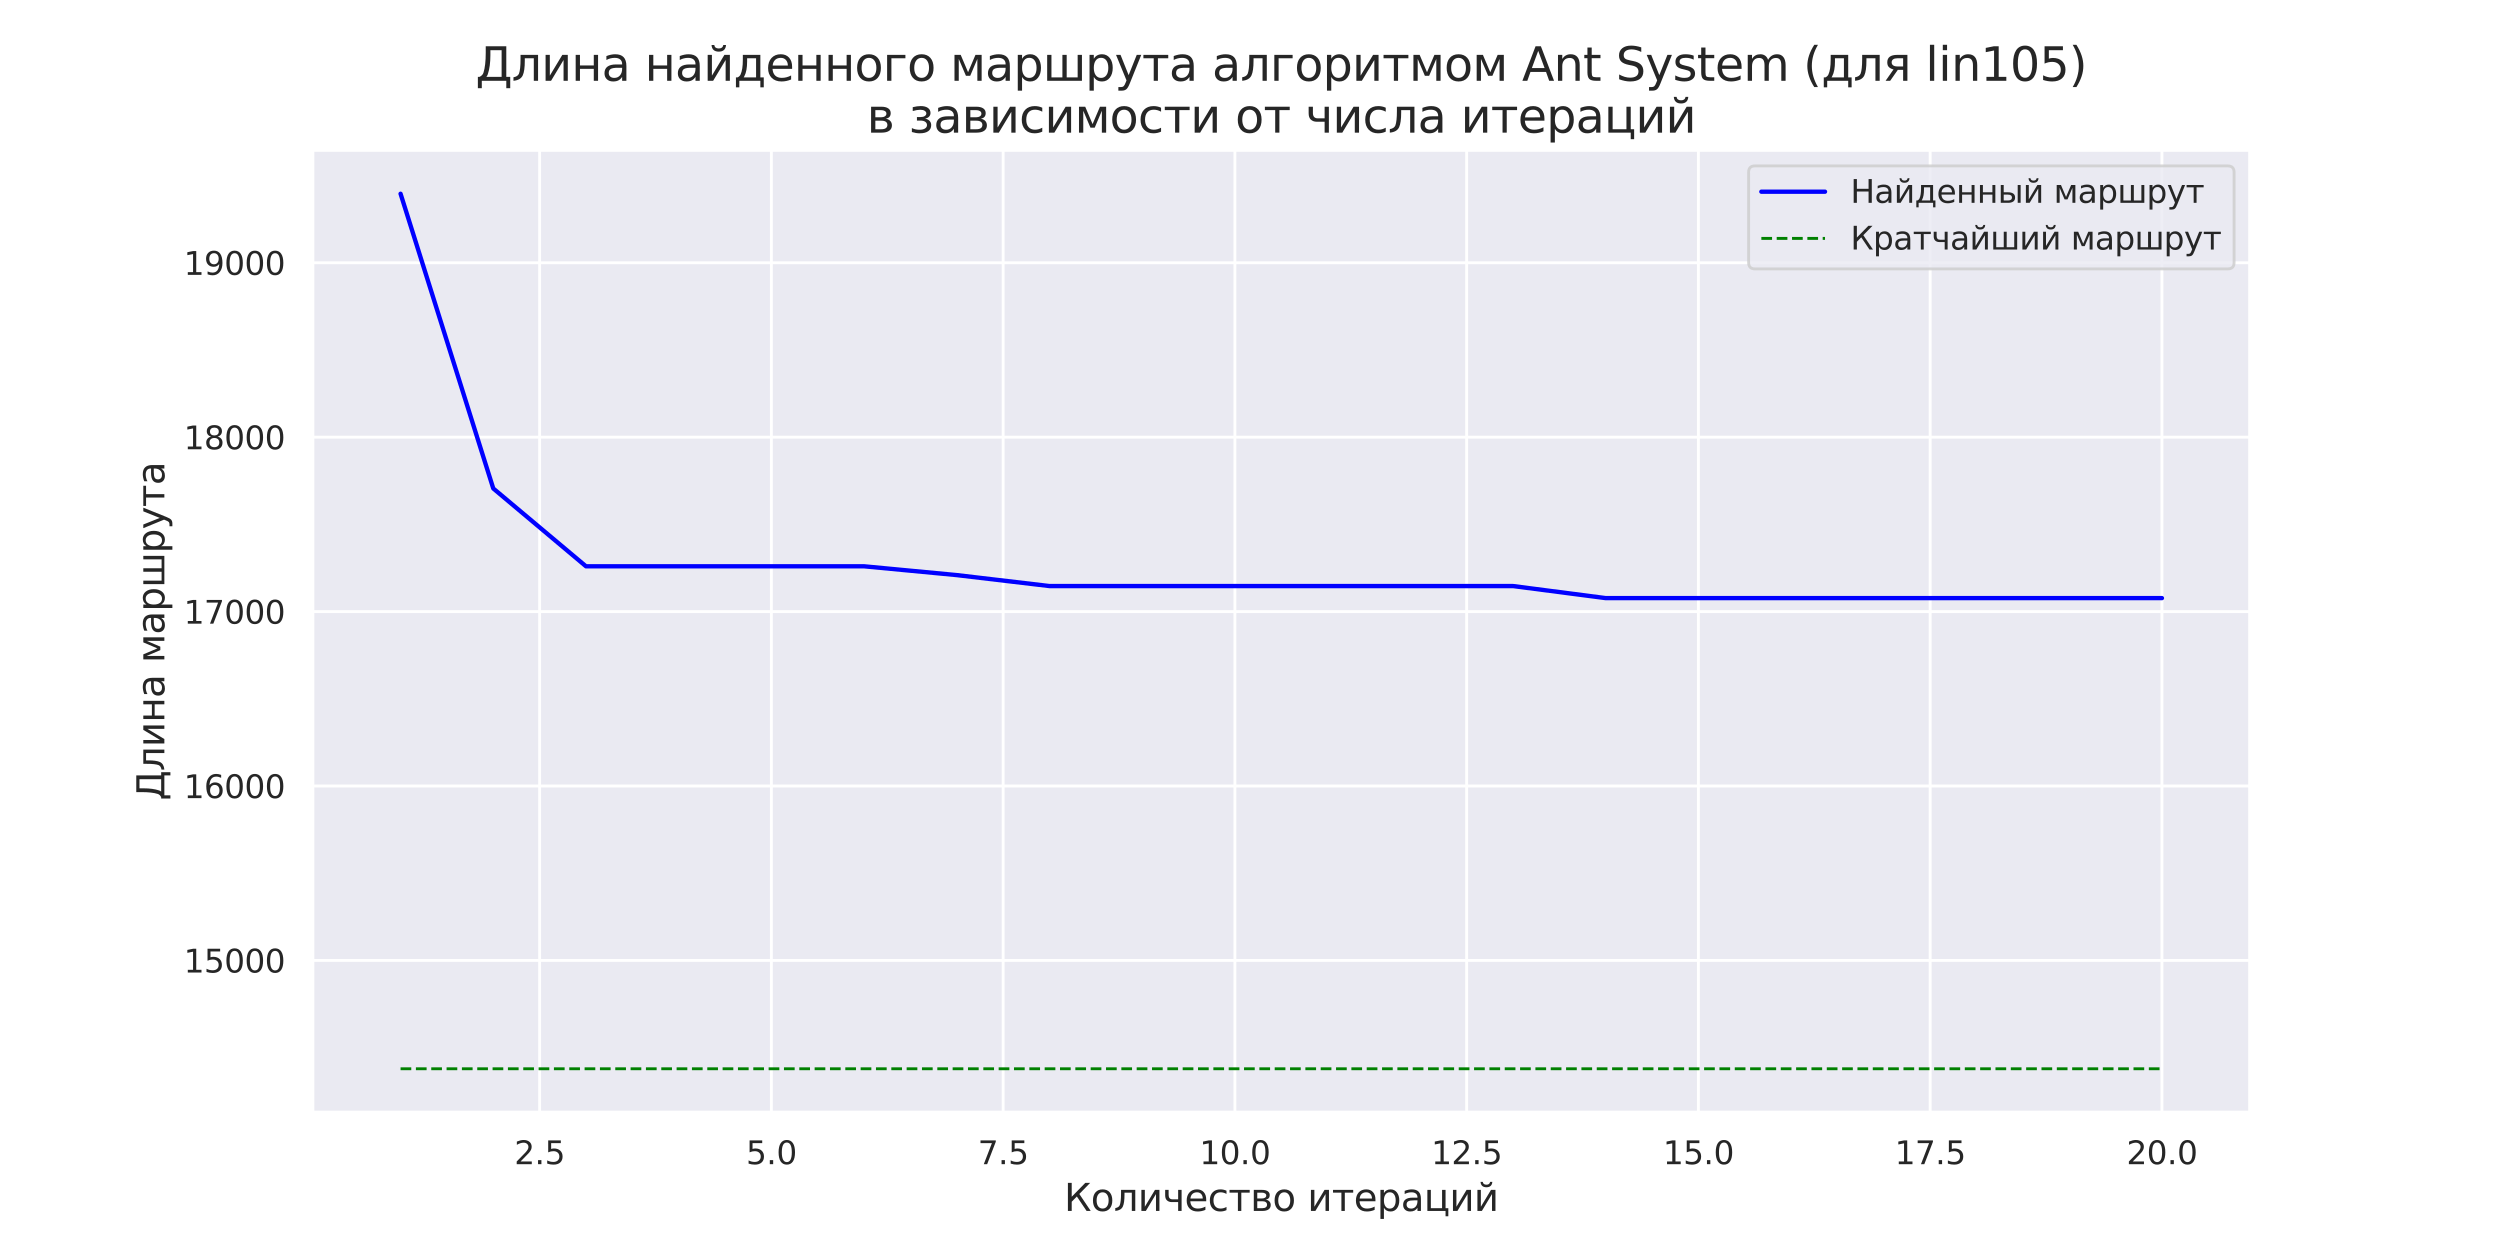 <?xml version="1.0" encoding="utf-8" standalone="no"?>
<!DOCTYPE svg PUBLIC "-//W3C//DTD SVG 1.1//EN"
  "http://www.w3.org/Graphics/SVG/1.1/DTD/svg11.dtd">
<svg xmlns:xlink="http://www.w3.org/1999/xlink" width="864pt" height="432pt" viewBox="0 0 864 432" xmlns="http://www.w3.org/2000/svg" version="1.1">
 <defs>
  <style type="text/css">*{stroke-linejoin: round; stroke-linecap: butt}</style>
 </defs>
 <g id="figure_1">
  <g id="patch_1">
   <path d="M 0 432 
L 864 432 
L 864 0 
L 0 0 
z
" style="fill: #ffffff"/>
  </g>
  <g id="axes_1">
   <g id="patch_2">
    <path d="M 108 384.48 
L 777.6 384.48 
L 777.6 51.84 
L 108 51.84 
z
" style="fill: #eaeaf2"/>
   </g>
   <g id="matplotlib.axis_1">
    <g id="xtick_1">
     <g id="line2d_1">
      <path d="M 186.494 384.48 
L 186.494 51.84 
" clip-path="url(#pb7975a3f79)" style="fill: none; stroke: #ffffff; stroke-linecap: round"/>
     </g>
     <g id="text_1">
      <!-- 2.5 -->
      <g style="fill: #262626" transform="translate(177.747 402.338) scale(0.11 -0.11)">
       <defs>
        <path id="DejaVuSans-32" d="M 1228 531 
L 3431 531 
L 3431 0 
L 469 0 
L 469 531 
Q 828 903 1448 1529 
Q 2069 2156 2228 2338 
Q 2531 2678 2651 2914 
Q 2772 3150 2772 3378 
Q 2772 3750 2511 3984 
Q 2250 4219 1831 4219 
Q 1534 4219 1204 4116 
Q 875 4013 500 3803 
L 500 4441 
Q 881 4594 1212 4672 
Q 1544 4750 1819 4750 
Q 2544 4750 2975 4387 
Q 3406 4025 3406 3419 
Q 3406 3131 3298 2873 
Q 3191 2616 2906 2266 
Q 2828 2175 2409 1742 
Q 1991 1309 1228 531 
z
" transform="scale(0.016)"/>
        <path id="DejaVuSans-2e" d="M 684 794 
L 1344 794 
L 1344 0 
L 684 0 
L 684 794 
z
" transform="scale(0.016)"/>
        <path id="DejaVuSans-35" d="M 691 4666 
L 3169 4666 
L 3169 4134 
L 1269 4134 
L 1269 2991 
Q 1406 3038 1543 3061 
Q 1681 3084 1819 3084 
Q 2600 3084 3056 2656 
Q 3513 2228 3513 1497 
Q 3513 744 3044 326 
Q 2575 -91 1722 -91 
Q 1428 -91 1123 -41 
Q 819 9 494 109 
L 494 744 
Q 775 591 1075 516 
Q 1375 441 1709 441 
Q 2250 441 2565 725 
Q 2881 1009 2881 1497 
Q 2881 1984 2565 2268 
Q 2250 2553 1709 2553 
Q 1456 2553 1204 2497 
Q 953 2441 691 2322 
L 691 4666 
z
" transform="scale(0.016)"/>
       </defs>
       <use xlink:href="#DejaVuSans-32"/>
       <use xlink:href="#DejaVuSans-2e" x="63.623"/>
       <use xlink:href="#DejaVuSans-35" x="95.41"/>
      </g>
     </g>
    </g>
    <g id="xtick_2">
     <g id="line2d_2">
      <path d="M 266.589 384.48 
L 266.589 51.84 
" clip-path="url(#pb7975a3f79)" style="fill: none; stroke: #ffffff; stroke-linecap: round"/>
     </g>
     <g id="text_2">
      <!-- 5.0 -->
      <g style="fill: #262626" transform="translate(257.843 402.338) scale(0.11 -0.11)">
       <defs>
        <path id="DejaVuSans-30" d="M 2034 4250 
Q 1547 4250 1301 3770 
Q 1056 3291 1056 2328 
Q 1056 1369 1301 889 
Q 1547 409 2034 409 
Q 2525 409 2770 889 
Q 3016 1369 3016 2328 
Q 3016 3291 2770 3770 
Q 2525 4250 2034 4250 
z
M 2034 4750 
Q 2819 4750 3233 4129 
Q 3647 3509 3647 2328 
Q 3647 1150 3233 529 
Q 2819 -91 2034 -91 
Q 1250 -91 836 529 
Q 422 1150 422 2328 
Q 422 3509 836 4129 
Q 1250 4750 2034 4750 
z
" transform="scale(0.016)"/>
       </defs>
       <use xlink:href="#DejaVuSans-35"/>
       <use xlink:href="#DejaVuSans-2e" x="63.623"/>
       <use xlink:href="#DejaVuSans-30" x="95.41"/>
      </g>
     </g>
    </g>
    <g id="xtick_3">
     <g id="line2d_3">
      <path d="M 346.685 384.48 
L 346.685 51.84 
" clip-path="url(#pb7975a3f79)" style="fill: none; stroke: #ffffff; stroke-linecap: round"/>
     </g>
     <g id="text_3">
      <!-- 7.5 -->
      <g style="fill: #262626" transform="translate(337.938 402.338) scale(0.11 -0.11)">
       <defs>
        <path id="DejaVuSans-37" d="M 525 4666 
L 3525 4666 
L 3525 4397 
L 1831 0 
L 1172 0 
L 2766 4134 
L 525 4134 
L 525 4666 
z
" transform="scale(0.016)"/>
       </defs>
       <use xlink:href="#DejaVuSans-37"/>
       <use xlink:href="#DejaVuSans-2e" x="63.623"/>
       <use xlink:href="#DejaVuSans-35" x="95.41"/>
      </g>
     </g>
    </g>
    <g id="xtick_4">
     <g id="line2d_4">
      <path d="M 426.781 384.48 
L 426.781 51.84 
" clip-path="url(#pb7975a3f79)" style="fill: none; stroke: #ffffff; stroke-linecap: round"/>
     </g>
     <g id="text_4">
      <!-- 10.0 -->
      <g style="fill: #262626" transform="translate(414.535 402.338) scale(0.11 -0.11)">
       <defs>
        <path id="DejaVuSans-31" d="M 794 531 
L 1825 531 
L 1825 4091 
L 703 3866 
L 703 4441 
L 1819 4666 
L 2450 4666 
L 2450 531 
L 3481 531 
L 3481 0 
L 794 0 
L 794 531 
z
" transform="scale(0.016)"/>
       </defs>
       <use xlink:href="#DejaVuSans-31"/>
       <use xlink:href="#DejaVuSans-30" x="63.623"/>
       <use xlink:href="#DejaVuSans-2e" x="127.246"/>
       <use xlink:href="#DejaVuSans-30" x="159.033"/>
      </g>
     </g>
    </g>
    <g id="xtick_5">
     <g id="line2d_5">
      <path d="M 506.877 384.48 
L 506.877 51.84 
" clip-path="url(#pb7975a3f79)" style="fill: none; stroke: #ffffff; stroke-linecap: round"/>
     </g>
     <g id="text_5">
      <!-- 12.5 -->
      <g style="fill: #262626" transform="translate(494.63 402.338) scale(0.11 -0.11)">
       <use xlink:href="#DejaVuSans-31"/>
       <use xlink:href="#DejaVuSans-32" x="63.623"/>
       <use xlink:href="#DejaVuSans-2e" x="127.246"/>
       <use xlink:href="#DejaVuSans-35" x="159.033"/>
      </g>
     </g>
    </g>
    <g id="xtick_6">
     <g id="line2d_6">
      <path d="M 586.972 384.48 
L 586.972 51.84 
" clip-path="url(#pb7975a3f79)" style="fill: none; stroke: #ffffff; stroke-linecap: round"/>
     </g>
     <g id="text_6">
      <!-- 15.0 -->
      <g style="fill: #262626" transform="translate(574.726 402.338) scale(0.11 -0.11)">
       <use xlink:href="#DejaVuSans-31"/>
       <use xlink:href="#DejaVuSans-35" x="63.623"/>
       <use xlink:href="#DejaVuSans-2e" x="127.246"/>
       <use xlink:href="#DejaVuSans-30" x="159.033"/>
      </g>
     </g>
    </g>
    <g id="xtick_7">
     <g id="line2d_7">
      <path d="M 667.068 384.48 
L 667.068 51.84 
" clip-path="url(#pb7975a3f79)" style="fill: none; stroke: #ffffff; stroke-linecap: round"/>
     </g>
     <g id="text_7">
      <!-- 17.5 -->
      <g style="fill: #262626" transform="translate(654.822 402.338) scale(0.11 -0.11)">
       <use xlink:href="#DejaVuSans-31"/>
       <use xlink:href="#DejaVuSans-37" x="63.623"/>
       <use xlink:href="#DejaVuSans-2e" x="127.246"/>
       <use xlink:href="#DejaVuSans-35" x="159.033"/>
      </g>
     </g>
    </g>
    <g id="xtick_8">
     <g id="line2d_8">
      <path d="M 747.164 384.48 
L 747.164 51.84 
" clip-path="url(#pb7975a3f79)" style="fill: none; stroke: #ffffff; stroke-linecap: round"/>
     </g>
     <g id="text_8">
      <!-- 20.0 -->
      <g style="fill: #262626" transform="translate(734.918 402.338) scale(0.11 -0.11)">
       <use xlink:href="#DejaVuSans-32"/>
       <use xlink:href="#DejaVuSans-30" x="63.623"/>
       <use xlink:href="#DejaVuSans-2e" x="127.246"/>
       <use xlink:href="#DejaVuSans-30" x="159.033"/>
      </g>
     </g>
    </g>
    <g id="text_9">
     <!-- Количество итераций -->
     <g style="fill: #262626" transform="translate(367.764 418.504) scale(0.13 -0.13)">
      <defs>
       <path id="DejaVuSans-41a" d="M 628 4666 
L 1259 4666 
L 1259 2359 
L 3516 4666 
L 4325 4666 
L 2522 2822 
L 4419 0 
L 3731 0 
L 2113 2403 
L 1259 1531 
L 1259 0 
L 628 0 
L 628 4666 
z
" transform="scale(0.016)"/>
       <path id="DejaVuSans-43e" d="M 1959 3097 
Q 1497 3097 1228 2736 
Q 959 2375 959 1747 
Q 959 1119 1226 758 
Q 1494 397 1959 397 
Q 2419 397 2687 759 
Q 2956 1122 2956 1747 
Q 2956 2369 2687 2733 
Q 2419 3097 1959 3097 
z
M 1959 3584 
Q 2709 3584 3137 3096 
Q 3566 2609 3566 1747 
Q 3566 888 3137 398 
Q 2709 -91 1959 -91 
Q 1206 -91 779 398 
Q 353 888 353 1747 
Q 353 2609 779 3096 
Q 1206 3584 1959 3584 
z
" transform="scale(0.016)"/>
       <path id="DejaVuSans-43b" d="M 238 0 
L 238 478 
Q 806 566 981 959 
Q 1194 1513 1194 2928 
L 1194 3500 
L 3559 3500 
L 3559 0 
L 2984 0 
L 2984 3041 
L 1769 3041 
L 1769 2694 
Q 1769 1344 1494 738 
Q 1200 91 238 0 
z
" transform="scale(0.016)"/>
       <path id="DejaVuSans-438" d="M 3578 3500 
L 3578 0 
L 3006 0 
L 3006 2809 
L 1319 0 
L 581 0 
L 581 3500 
L 1153 3500 
L 1153 697 
L 2838 3500 
L 3578 3500 
z
" transform="scale(0.016)"/>
       <path id="DejaVuSans-447" d="M 2625 0 
L 2625 1472 
L 1553 1472 
Q 1075 1472 756 1769 
Q 469 2038 469 2613 
L 469 3500 
L 1044 3500 
L 1044 2666 
Q 1044 2300 1206 2116 
Q 1372 1931 1697 1931 
L 2625 1931 
L 2625 3500 
L 3200 3500 
L 3200 0 
L 2625 0 
z
" transform="scale(0.016)"/>
       <path id="DejaVuSans-435" d="M 3597 1894 
L 3597 1613 
L 953 1613 
Q 991 1019 1311 708 
Q 1631 397 2203 397 
Q 2534 397 2845 478 
Q 3156 559 3463 722 
L 3463 178 
Q 3153 47 2828 -22 
Q 2503 -91 2169 -91 
Q 1331 -91 842 396 
Q 353 884 353 1716 
Q 353 2575 817 3079 
Q 1281 3584 2069 3584 
Q 2775 3584 3186 3129 
Q 3597 2675 3597 1894 
z
M 3022 2063 
Q 3016 2534 2758 2815 
Q 2500 3097 2075 3097 
Q 1594 3097 1305 2825 
Q 1016 2553 972 2059 
L 3022 2063 
z
" transform="scale(0.016)"/>
       <path id="DejaVuSans-441" d="M 3122 3366 
L 3122 2828 
Q 2878 2963 2633 3030 
Q 2388 3097 2138 3097 
Q 1578 3097 1268 2742 
Q 959 2388 959 1747 
Q 959 1106 1268 751 
Q 1578 397 2138 397 
Q 2388 397 2633 464 
Q 2878 531 3122 666 
L 3122 134 
Q 2881 22 2623 -34 
Q 2366 -91 2075 -91 
Q 1284 -91 818 406 
Q 353 903 353 1747 
Q 353 2603 823 3093 
Q 1294 3584 2113 3584 
Q 2378 3584 2631 3529 
Q 2884 3475 3122 3366 
z
" transform="scale(0.016)"/>
       <path id="DejaVuSans-442" d="M 188 3500 
L 3541 3500 
L 3541 3041 
L 2147 3041 
L 2147 0 
L 1581 0 
L 1581 3041 
L 188 3041 
L 188 3500 
z
" transform="scale(0.016)"/>
       <path id="DejaVuSans-432" d="M 1156 1613 
L 1156 459 
L 1975 459 
Q 2369 459 2575 607 
Q 2781 756 2781 1038 
Q 2781 1319 2575 1466 
Q 2369 1613 1975 1613 
L 1156 1613 
z
M 1156 3041 
L 1156 2072 
L 1913 2072 
Q 2238 2072 2444 2201 
Q 2650 2331 2650 2563 
Q 2650 2794 2444 2917 
Q 2238 3041 1913 3041 
L 1156 3041 
z
M 581 3500 
L 1950 3500 
Q 2566 3500 2897 3275 
Q 3228 3050 3228 2634 
Q 3228 2313 3059 2123 
Q 2891 1934 2559 1888 
Q 2956 1813 3175 1575 
Q 3394 1338 3394 981 
Q 3394 513 3033 256 
Q 2672 0 2003 0 
L 581 0 
L 581 3500 
z
" transform="scale(0.016)"/>
       <path id="DejaVuSans-20" transform="scale(0.016)"/>
       <path id="DejaVuSans-440" d="M 1159 525 
L 1159 -1331 
L 581 -1331 
L 581 3500 
L 1159 3500 
L 1159 2969 
Q 1341 3281 1617 3432 
Q 1894 3584 2278 3584 
Q 2916 3584 3314 3078 
Q 3713 2572 3713 1747 
Q 3713 922 3314 415 
Q 2916 -91 2278 -91 
Q 1894 -91 1617 61 
Q 1341 213 1159 525 
z
M 3116 1747 
Q 3116 2381 2855 2742 
Q 2594 3103 2138 3103 
Q 1681 3103 1420 2742 
Q 1159 2381 1159 1747 
Q 1159 1113 1420 752 
Q 1681 391 2138 391 
Q 2594 391 2855 752 
Q 3116 1113 3116 1747 
z
" transform="scale(0.016)"/>
       <path id="DejaVuSans-430" d="M 2194 1759 
Q 1497 1759 1228 1600 
Q 959 1441 959 1056 
Q 959 750 1161 570 
Q 1363 391 1709 391 
Q 2188 391 2477 730 
Q 2766 1069 2766 1631 
L 2766 1759 
L 2194 1759 
z
M 3341 1997 
L 3341 0 
L 2766 0 
L 2766 531 
Q 2569 213 2275 61 
Q 1981 -91 1556 -91 
Q 1019 -91 701 211 
Q 384 513 384 1019 
Q 384 1609 779 1909 
Q 1175 2209 1959 2209 
L 2766 2209 
L 2766 2266 
Q 2766 2663 2505 2880 
Q 2244 3097 1772 3097 
Q 1472 3097 1187 3025 
Q 903 2953 641 2809 
L 641 3341 
Q 956 3463 1253 3523 
Q 1550 3584 1831 3584 
Q 2591 3584 2966 3190 
Q 3341 2797 3341 1997 
z
" transform="scale(0.016)"/>
       <path id="DejaVuSans-446" d="M 3603 0 
L 581 0 
L 581 3500 
L 1159 3500 
L 1159 459 
L 3025 459 
L 3025 3500 
L 3603 3500 
L 3603 459 
L 4063 459 
L 4063 -884 
L 3603 -884 
L 3603 0 
z
" transform="scale(0.016)"/>
       <path id="DejaVuSans-439" d="M 3578 3500 
L 3578 0 
L 3006 0 
L 3006 2809 
L 1319 0 
L 581 0 
L 581 3500 
L 1153 3500 
L 1153 697 
L 2838 3500 
L 3578 3500 
z
M 1102 4833 
L 1471 4833 
Q 1505 4599 1656 4481 
Q 1808 4364 2080 4364 
Q 2349 4364 2499 4480 
Q 2649 4596 2689 4833 
L 3058 4833 
Q 3027 4386 2780 4161 
Q 2533 3936 2080 3936 
Q 1627 3936 1380 4161 
Q 1133 4386 1102 4833 
z
" transform="scale(0.016)"/>
      </defs>
      <use xlink:href="#DejaVuSans-41a"/>
      <use xlink:href="#DejaVuSans-43e" x="70.996"/>
      <use xlink:href="#DejaVuSans-43b" x="132.178"/>
      <use xlink:href="#DejaVuSans-438" x="196.094"/>
      <use xlink:href="#DejaVuSans-447" x="261.084"/>
      <use xlink:href="#DejaVuSans-435" x="320.166"/>
      <use xlink:href="#DejaVuSans-441" x="381.689"/>
      <use xlink:href="#DejaVuSans-442" x="436.67"/>
      <use xlink:href="#DejaVuSans-432" x="494.922"/>
      <use xlink:href="#DejaVuSans-43e" x="553.857"/>
      <use xlink:href="#DejaVuSans-20" x="615.039"/>
      <use xlink:href="#DejaVuSans-438" x="646.826"/>
      <use xlink:href="#DejaVuSans-442" x="711.816"/>
      <use xlink:href="#DejaVuSans-435" x="770.068"/>
      <use xlink:href="#DejaVuSans-440" x="831.592"/>
      <use xlink:href="#DejaVuSans-430" x="895.068"/>
      <use xlink:href="#DejaVuSans-446" x="956.348"/>
      <use xlink:href="#DejaVuSans-438" x="1024.414"/>
      <use xlink:href="#DejaVuSans-439" x="1089.404"/>
     </g>
    </g>
   </g>
   <g id="matplotlib.axis_2">
    <g id="ytick_1">
     <g id="line2d_9">
      <path d="M 108 331.926 
L 777.6 331.926 
" clip-path="url(#pb7975a3f79)" style="fill: none; stroke: #ffffff; stroke-linecap: round"/>
     </g>
     <g id="text_10">
      <!-- 15000 -->
      <g style="fill: #262626" transform="translate(63.506 336.105) scale(0.11 -0.11)">
       <use xlink:href="#DejaVuSans-31"/>
       <use xlink:href="#DejaVuSans-35" x="63.623"/>
       <use xlink:href="#DejaVuSans-30" x="127.246"/>
       <use xlink:href="#DejaVuSans-30" x="190.869"/>
       <use xlink:href="#DejaVuSans-30" x="254.492"/>
      </g>
     </g>
    </g>
    <g id="ytick_2">
     <g id="line2d_10">
      <path d="M 108 271.646 
L 777.6 271.646 
" clip-path="url(#pb7975a3f79)" style="fill: none; stroke: #ffffff; stroke-linecap: round"/>
     </g>
     <g id="text_11">
      <!-- 16000 -->
      <g style="fill: #262626" transform="translate(63.506 275.825) scale(0.11 -0.11)">
       <defs>
        <path id="DejaVuSans-36" d="M 2113 2584 
Q 1688 2584 1439 2293 
Q 1191 2003 1191 1497 
Q 1191 994 1439 701 
Q 1688 409 2113 409 
Q 2538 409 2786 701 
Q 3034 994 3034 1497 
Q 3034 2003 2786 2293 
Q 2538 2584 2113 2584 
z
M 3366 4563 
L 3366 3988 
Q 3128 4100 2886 4159 
Q 2644 4219 2406 4219 
Q 1781 4219 1451 3797 
Q 1122 3375 1075 2522 
Q 1259 2794 1537 2939 
Q 1816 3084 2150 3084 
Q 2853 3084 3261 2657 
Q 3669 2231 3669 1497 
Q 3669 778 3244 343 
Q 2819 -91 2113 -91 
Q 1303 -91 875 529 
Q 447 1150 447 2328 
Q 447 3434 972 4092 
Q 1497 4750 2381 4750 
Q 2619 4750 2861 4703 
Q 3103 4656 3366 4563 
z
" transform="scale(0.016)"/>
       </defs>
       <use xlink:href="#DejaVuSans-31"/>
       <use xlink:href="#DejaVuSans-36" x="63.623"/>
       <use xlink:href="#DejaVuSans-30" x="127.246"/>
       <use xlink:href="#DejaVuSans-30" x="190.869"/>
       <use xlink:href="#DejaVuSans-30" x="254.492"/>
      </g>
     </g>
    </g>
    <g id="ytick_3">
     <g id="line2d_11">
      <path d="M 108 211.366 
L 777.6 211.366 
" clip-path="url(#pb7975a3f79)" style="fill: none; stroke: #ffffff; stroke-linecap: round"/>
     </g>
     <g id="text_12">
      <!-- 17000 -->
      <g style="fill: #262626" transform="translate(63.506 215.546) scale(0.11 -0.11)">
       <use xlink:href="#DejaVuSans-31"/>
       <use xlink:href="#DejaVuSans-37" x="63.623"/>
       <use xlink:href="#DejaVuSans-30" x="127.246"/>
       <use xlink:href="#DejaVuSans-30" x="190.869"/>
       <use xlink:href="#DejaVuSans-30" x="254.492"/>
      </g>
     </g>
    </g>
    <g id="ytick_4">
     <g id="line2d_12">
      <path d="M 108 151.087 
L 777.6 151.087 
" clip-path="url(#pb7975a3f79)" style="fill: none; stroke: #ffffff; stroke-linecap: round"/>
     </g>
     <g id="text_13">
      <!-- 18000 -->
      <g style="fill: #262626" transform="translate(63.506 155.266) scale(0.11 -0.11)">
       <defs>
        <path id="DejaVuSans-38" d="M 2034 2216 
Q 1584 2216 1326 1975 
Q 1069 1734 1069 1313 
Q 1069 891 1326 650 
Q 1584 409 2034 409 
Q 2484 409 2743 651 
Q 3003 894 3003 1313 
Q 3003 1734 2745 1975 
Q 2488 2216 2034 2216 
z
M 1403 2484 
Q 997 2584 770 2862 
Q 544 3141 544 3541 
Q 544 4100 942 4425 
Q 1341 4750 2034 4750 
Q 2731 4750 3128 4425 
Q 3525 4100 3525 3541 
Q 3525 3141 3298 2862 
Q 3072 2584 2669 2484 
Q 3125 2378 3379 2068 
Q 3634 1759 3634 1313 
Q 3634 634 3220 271 
Q 2806 -91 2034 -91 
Q 1263 -91 848 271 
Q 434 634 434 1313 
Q 434 1759 690 2068 
Q 947 2378 1403 2484 
z
M 1172 3481 
Q 1172 3119 1398 2916 
Q 1625 2713 2034 2713 
Q 2441 2713 2670 2916 
Q 2900 3119 2900 3481 
Q 2900 3844 2670 4047 
Q 2441 4250 2034 4250 
Q 1625 4250 1398 4047 
Q 1172 3844 1172 3481 
z
" transform="scale(0.016)"/>
       </defs>
       <use xlink:href="#DejaVuSans-31"/>
       <use xlink:href="#DejaVuSans-38" x="63.623"/>
       <use xlink:href="#DejaVuSans-30" x="127.246"/>
       <use xlink:href="#DejaVuSans-30" x="190.869"/>
       <use xlink:href="#DejaVuSans-30" x="254.492"/>
      </g>
     </g>
    </g>
    <g id="ytick_5">
     <g id="line2d_13">
      <path d="M 108 90.807 
L 777.6 90.807 
" clip-path="url(#pb7975a3f79)" style="fill: none; stroke: #ffffff; stroke-linecap: round"/>
     </g>
     <g id="text_14">
      <!-- 19000 -->
      <g style="fill: #262626" transform="translate(63.506 94.986) scale(0.11 -0.11)">
       <defs>
        <path id="DejaVuSans-39" d="M 703 97 
L 703 672 
Q 941 559 1184 500 
Q 1428 441 1663 441 
Q 2288 441 2617 861 
Q 2947 1281 2994 2138 
Q 2813 1869 2534 1725 
Q 2256 1581 1919 1581 
Q 1219 1581 811 2004 
Q 403 2428 403 3163 
Q 403 3881 828 4315 
Q 1253 4750 1959 4750 
Q 2769 4750 3195 4129 
Q 3622 3509 3622 2328 
Q 3622 1225 3098 567 
Q 2575 -91 1691 -91 
Q 1453 -91 1209 -44 
Q 966 3 703 97 
z
M 1959 2075 
Q 2384 2075 2632 2365 
Q 2881 2656 2881 3163 
Q 2881 3666 2632 3958 
Q 2384 4250 1959 4250 
Q 1534 4250 1286 3958 
Q 1038 3666 1038 3163 
Q 1038 2656 1286 2365 
Q 1534 2075 1959 2075 
z
" transform="scale(0.016)"/>
       </defs>
       <use xlink:href="#DejaVuSans-31"/>
       <use xlink:href="#DejaVuSans-39" x="63.623"/>
       <use xlink:href="#DejaVuSans-30" x="127.246"/>
       <use xlink:href="#DejaVuSans-30" x="190.869"/>
       <use xlink:href="#DejaVuSans-30" x="254.492"/>
      </g>
     </g>
    </g>
    <g id="text_15">
     <!-- Длина маршрута -->
     <g style="fill: #262626" transform="translate(56.803 276.619) rotate(-90) scale(0.13 -0.13)">
      <defs>
       <path id="DejaVuSans-414" d="M 1459 531 
L 3522 531 
L 3522 4134 
L 2006 4134 
L 2006 3472 
Q 2006 1913 1656 878 
Q 1584 666 1459 531 
z
M 538 531 
Q 956 728 1075 1103 
Q 1378 2066 1378 3784 
L 1378 4666 
L 4153 4666 
L 4153 531 
L 4684 531 
L 4684 -1003 
L 4153 -1003 
L 4153 0 
L 847 0 
L 847 -1003 
L 316 -1003 
L 316 531 
L 538 531 
z
" transform="scale(0.016)"/>
       <path id="DejaVuSans-43d" d="M 581 3500 
L 1159 3500 
L 1159 2072 
L 3025 2072 
L 3025 3500 
L 3603 3500 
L 3603 0 
L 3025 0 
L 3025 1613 
L 1159 1613 
L 1159 0 
L 581 0 
L 581 3500 
z
" transform="scale(0.016)"/>
       <path id="DejaVuSans-43c" d="M 581 3500 
L 1422 3500 
L 2416 1156 
L 3413 3500 
L 4247 3500 
L 4247 0 
L 3669 0 
L 3669 2950 
L 2703 672 
L 2128 672 
L 1159 2950 
L 1159 0 
L 581 0 
L 581 3500 
z
" transform="scale(0.016)"/>
       <path id="DejaVuSans-448" d="M 3216 459 
L 4697 459 
L 4697 3500 
L 5275 3500 
L 5275 0 
L 581 0 
L 581 3500 
L 1159 3500 
L 1159 459 
L 2638 459 
L 2638 3500 
L 3216 3500 
L 3216 459 
z
" transform="scale(0.016)"/>
       <path id="DejaVuSans-443" d="M 2059 -325 
Q 1816 -950 1584 -1140 
Q 1353 -1331 966 -1331 
L 506 -1331 
L 506 -850 
L 844 -850 
Q 1081 -850 1212 -737 
Q 1344 -625 1503 -206 
L 1606 56 
L 191 3500 
L 800 3500 
L 1894 763 
L 2988 3500 
L 3597 3500 
L 2059 -325 
z
" transform="scale(0.016)"/>
      </defs>
      <use xlink:href="#DejaVuSans-414"/>
      <use xlink:href="#DejaVuSans-43b" x="78.125"/>
      <use xlink:href="#DejaVuSans-438" x="142.041"/>
      <use xlink:href="#DejaVuSans-43d" x="207.031"/>
      <use xlink:href="#DejaVuSans-430" x="272.412"/>
      <use xlink:href="#DejaVuSans-20" x="333.691"/>
      <use xlink:href="#DejaVuSans-43c" x="365.479"/>
      <use xlink:href="#DejaVuSans-430" x="440.918"/>
      <use xlink:href="#DejaVuSans-440" x="502.197"/>
      <use xlink:href="#DejaVuSans-448" x="565.674"/>
      <use xlink:href="#DejaVuSans-440" x="657.178"/>
      <use xlink:href="#DejaVuSans-443" x="720.654"/>
      <use xlink:href="#DejaVuSans-442" x="779.834"/>
      <use xlink:href="#DejaVuSans-430" x="838.086"/>
     </g>
    </g>
   </g>
   <g id="line2d_14">
    <path d="M 138.436 66.96 
L 170.475 168.818 
L 202.513 195.713 
L 234.551 195.713 
L 266.589 195.713 
L 298.628 195.713 
L 330.666 198.757 
L 362.704 202.543 
L 394.743 202.543 
L 426.781 202.543 
L 458.819 202.543 
L 490.857 202.543 
L 522.896 202.543 
L 554.934 206.708 
L 586.972 206.708 
L 619.011 206.708 
L 651.049 206.708 
L 683.087 206.708 
L 715.125 206.708 
L 747.164 206.708 
" clip-path="url(#pb7975a3f79)" style="fill: none; stroke: #0000ff; stroke-width: 1.5; stroke-linecap: round"/>
   </g>
   <g id="line2d_15">
    <path d="M 138.436 369.36 
L 170.475 369.36 
L 202.513 369.36 
L 234.551 369.36 
L 266.589 369.36 
L 298.628 369.36 
L 330.666 369.36 
L 362.704 369.36 
L 394.743 369.36 
L 426.781 369.36 
L 458.819 369.36 
L 490.857 369.36 
L 522.896 369.36 
L 554.934 369.36 
L 586.972 369.36 
L 619.011 369.36 
L 651.049 369.36 
L 683.087 369.36 
L 715.125 369.36 
L 747.164 369.36 
" clip-path="url(#pb7975a3f79)" style="fill: none; stroke-dasharray: 3.7,1.6; stroke-dashoffset: 0; stroke: #008000"/>
   </g>
   <g id="patch_3">
    <path d="M 108 384.48 
L 108 51.84 
" style="fill: none; stroke: #ffffff; stroke-width: 1.25; stroke-linejoin: miter; stroke-linecap: square"/>
   </g>
   <g id="patch_4">
    <path d="M 777.6 384.48 
L 777.6 51.84 
" style="fill: none; stroke: #ffffff; stroke-width: 1.25; stroke-linejoin: miter; stroke-linecap: square"/>
   </g>
   <g id="patch_5">
    <path d="M 108 384.48 
L 777.6 384.48 
" style="fill: none; stroke: #ffffff; stroke-width: 1.25; stroke-linejoin: miter; stroke-linecap: square"/>
   </g>
   <g id="patch_6">
    <path d="M 108 51.84 
L 777.6 51.84 
" style="fill: none; stroke: #ffffff; stroke-width: 1.25; stroke-linejoin: miter; stroke-linecap: square"/>
   </g>
   <g id="text_16">
    <!-- Длина найденного маршрута алгоритмом Ant System (для lin105) -->
    <g style="fill: #262626" transform="translate(164.343 27.924) scale(0.16 -0.16)">
     <defs>
      <path id="DejaVuSans-434" d="M 1384 459 
L 3053 459 
L 3053 3041 
L 1844 3041 
L 1844 2603 
Q 1844 1316 1475 628 
L 1384 459 
z
M 550 459 
Q 834 584 959 850 
Q 1266 1509 1266 2838 
L 1266 3500 
L 3631 3500 
L 3631 459 
L 4091 459 
L 4091 -884 
L 3631 -884 
L 3631 0 
L 794 0 
L 794 -884 
L 334 -884 
L 334 459 
L 550 459 
z
" transform="scale(0.016)"/>
      <path id="DejaVuSans-433" d="M 581 0 
L 581 3500 
L 3050 3500 
L 3050 3041 
L 1159 3041 
L 1159 0 
L 581 0 
z
" transform="scale(0.016)"/>
      <path id="DejaVuSans-41" d="M 2188 4044 
L 1331 1722 
L 3047 1722 
L 2188 4044 
z
M 1831 4666 
L 2547 4666 
L 4325 0 
L 3669 0 
L 3244 1197 
L 1141 1197 
L 716 0 
L 50 0 
L 1831 4666 
z
" transform="scale(0.016)"/>
      <path id="DejaVuSans-6e" d="M 3513 2113 
L 3513 0 
L 2938 0 
L 2938 2094 
Q 2938 2591 2744 2837 
Q 2550 3084 2163 3084 
Q 1697 3084 1428 2787 
Q 1159 2491 1159 1978 
L 1159 0 
L 581 0 
L 581 3500 
L 1159 3500 
L 1159 2956 
Q 1366 3272 1645 3428 
Q 1925 3584 2291 3584 
Q 2894 3584 3203 3211 
Q 3513 2838 3513 2113 
z
" transform="scale(0.016)"/>
      <path id="DejaVuSans-74" d="M 1172 4494 
L 1172 3500 
L 2356 3500 
L 2356 3053 
L 1172 3053 
L 1172 1153 
Q 1172 725 1289 603 
Q 1406 481 1766 481 
L 2356 481 
L 2356 0 
L 1766 0 
Q 1100 0 847 248 
Q 594 497 594 1153 
L 594 3053 
L 172 3053 
L 172 3500 
L 594 3500 
L 594 4494 
L 1172 4494 
z
" transform="scale(0.016)"/>
      <path id="DejaVuSans-53" d="M 3425 4513 
L 3425 3897 
Q 3066 4069 2747 4153 
Q 2428 4238 2131 4238 
Q 1616 4238 1336 4038 
Q 1056 3838 1056 3469 
Q 1056 3159 1242 3001 
Q 1428 2844 1947 2747 
L 2328 2669 
Q 3034 2534 3370 2195 
Q 3706 1856 3706 1288 
Q 3706 609 3251 259 
Q 2797 -91 1919 -91 
Q 1588 -91 1214 -16 
Q 841 59 441 206 
L 441 856 
Q 825 641 1194 531 
Q 1563 422 1919 422 
Q 2459 422 2753 634 
Q 3047 847 3047 1241 
Q 3047 1584 2836 1778 
Q 2625 1972 2144 2069 
L 1759 2144 
Q 1053 2284 737 2584 
Q 422 2884 422 3419 
Q 422 4038 858 4394 
Q 1294 4750 2059 4750 
Q 2388 4750 2728 4690 
Q 3069 4631 3425 4513 
z
" transform="scale(0.016)"/>
      <path id="DejaVuSans-79" d="M 2059 -325 
Q 1816 -950 1584 -1140 
Q 1353 -1331 966 -1331 
L 506 -1331 
L 506 -850 
L 844 -850 
Q 1081 -850 1212 -737 
Q 1344 -625 1503 -206 
L 1606 56 
L 191 3500 
L 800 3500 
L 1894 763 
L 2988 3500 
L 3597 3500 
L 2059 -325 
z
" transform="scale(0.016)"/>
      <path id="DejaVuSans-73" d="M 2834 3397 
L 2834 2853 
Q 2591 2978 2328 3040 
Q 2066 3103 1784 3103 
Q 1356 3103 1142 2972 
Q 928 2841 928 2578 
Q 928 2378 1081 2264 
Q 1234 2150 1697 2047 
L 1894 2003 
Q 2506 1872 2764 1633 
Q 3022 1394 3022 966 
Q 3022 478 2636 193 
Q 2250 -91 1575 -91 
Q 1294 -91 989 -36 
Q 684 19 347 128 
L 347 722 
Q 666 556 975 473 
Q 1284 391 1588 391 
Q 1994 391 2212 530 
Q 2431 669 2431 922 
Q 2431 1156 2273 1281 
Q 2116 1406 1581 1522 
L 1381 1569 
Q 847 1681 609 1914 
Q 372 2147 372 2553 
Q 372 3047 722 3315 
Q 1072 3584 1716 3584 
Q 2034 3584 2315 3537 
Q 2597 3491 2834 3397 
z
" transform="scale(0.016)"/>
      <path id="DejaVuSans-65" d="M 3597 1894 
L 3597 1613 
L 953 1613 
Q 991 1019 1311 708 
Q 1631 397 2203 397 
Q 2534 397 2845 478 
Q 3156 559 3463 722 
L 3463 178 
Q 3153 47 2828 -22 
Q 2503 -91 2169 -91 
Q 1331 -91 842 396 
Q 353 884 353 1716 
Q 353 2575 817 3079 
Q 1281 3584 2069 3584 
Q 2775 3584 3186 3129 
Q 3597 2675 3597 1894 
z
M 3022 2063 
Q 3016 2534 2758 2815 
Q 2500 3097 2075 3097 
Q 1594 3097 1305 2825 
Q 1016 2553 972 2059 
L 3022 2063 
z
" transform="scale(0.016)"/>
      <path id="DejaVuSans-6d" d="M 3328 2828 
Q 3544 3216 3844 3400 
Q 4144 3584 4550 3584 
Q 5097 3584 5394 3201 
Q 5691 2819 5691 2113 
L 5691 0 
L 5113 0 
L 5113 2094 
Q 5113 2597 4934 2840 
Q 4756 3084 4391 3084 
Q 3944 3084 3684 2787 
Q 3425 2491 3425 1978 
L 3425 0 
L 2847 0 
L 2847 2094 
Q 2847 2600 2669 2842 
Q 2491 3084 2119 3084 
Q 1678 3084 1418 2786 
Q 1159 2488 1159 1978 
L 1159 0 
L 581 0 
L 581 3500 
L 1159 3500 
L 1159 2956 
Q 1356 3278 1631 3431 
Q 1906 3584 2284 3584 
Q 2666 3584 2933 3390 
Q 3200 3197 3328 2828 
z
" transform="scale(0.016)"/>
      <path id="DejaVuSans-28" d="M 1984 4856 
Q 1566 4138 1362 3434 
Q 1159 2731 1159 2009 
Q 1159 1288 1364 580 
Q 1569 -128 1984 -844 
L 1484 -844 
Q 1016 -109 783 600 
Q 550 1309 550 2009 
Q 550 2706 781 3412 
Q 1013 4119 1484 4856 
L 1984 4856 
z
" transform="scale(0.016)"/>
      <path id="DejaVuSans-44f" d="M 1181 2491 
Q 1181 2231 1381 2084 
Q 1581 1938 1953 1938 
L 2728 1938 
L 2728 3041 
L 1953 3041 
Q 1581 3041 1381 2897 
Q 1181 2753 1181 2491 
z
M 363 0 
L 1431 1534 
Q 1069 1616 828 1830 
Q 588 2044 588 2491 
Q 588 2997 923 3248 
Q 1259 3500 1938 3500 
L 3306 3500 
L 3306 0 
L 2728 0 
L 2728 1478 
L 2013 1478 
L 981 0 
L 363 0 
z
" transform="scale(0.016)"/>
      <path id="DejaVuSans-6c" d="M 603 4863 
L 1178 4863 
L 1178 0 
L 603 0 
L 603 4863 
z
" transform="scale(0.016)"/>
      <path id="DejaVuSans-69" d="M 603 3500 
L 1178 3500 
L 1178 0 
L 603 0 
L 603 3500 
z
M 603 4863 
L 1178 4863 
L 1178 4134 
L 603 4134 
L 603 4863 
z
" transform="scale(0.016)"/>
      <path id="DejaVuSans-29" d="M 513 4856 
L 1013 4856 
Q 1481 4119 1714 3412 
Q 1947 2706 1947 2009 
Q 1947 1309 1714 600 
Q 1481 -109 1013 -844 
L 513 -844 
Q 928 -128 1133 580 
Q 1338 1288 1338 2009 
Q 1338 2731 1133 3434 
Q 928 4138 513 4856 
z
" transform="scale(0.016)"/>
     </defs>
     <use xlink:href="#DejaVuSans-414"/>
     <use xlink:href="#DejaVuSans-43b" x="78.125"/>
     <use xlink:href="#DejaVuSans-438" x="142.041"/>
     <use xlink:href="#DejaVuSans-43d" x="207.031"/>
     <use xlink:href="#DejaVuSans-430" x="272.412"/>
     <use xlink:href="#DejaVuSans-20" x="333.691"/>
     <use xlink:href="#DejaVuSans-43d" x="365.479"/>
     <use xlink:href="#DejaVuSans-430" x="430.859"/>
     <use xlink:href="#DejaVuSans-439" x="492.139"/>
     <use xlink:href="#DejaVuSans-434" x="557.129"/>
     <use xlink:href="#DejaVuSans-435" x="626.27"/>
     <use xlink:href="#DejaVuSans-43d" x="687.793"/>
     <use xlink:href="#DejaVuSans-43d" x="753.174"/>
     <use xlink:href="#DejaVuSans-43e" x="818.555"/>
     <use xlink:href="#DejaVuSans-433" x="879.736"/>
     <use xlink:href="#DejaVuSans-43e" x="932.275"/>
     <use xlink:href="#DejaVuSans-20" x="993.457"/>
     <use xlink:href="#DejaVuSans-43c" x="1025.244"/>
     <use xlink:href="#DejaVuSans-430" x="1100.684"/>
     <use xlink:href="#DejaVuSans-440" x="1161.963"/>
     <use xlink:href="#DejaVuSans-448" x="1225.439"/>
     <use xlink:href="#DejaVuSans-440" x="1316.943"/>
     <use xlink:href="#DejaVuSans-443" x="1380.42"/>
     <use xlink:href="#DejaVuSans-442" x="1439.6"/>
     <use xlink:href="#DejaVuSans-430" x="1497.852"/>
     <use xlink:href="#DejaVuSans-20" x="1559.131"/>
     <use xlink:href="#DejaVuSans-430" x="1590.918"/>
     <use xlink:href="#DejaVuSans-43b" x="1652.197"/>
     <use xlink:href="#DejaVuSans-433" x="1716.113"/>
     <use xlink:href="#DejaVuSans-43e" x="1768.652"/>
     <use xlink:href="#DejaVuSans-440" x="1829.834"/>
     <use xlink:href="#DejaVuSans-438" x="1893.311"/>
     <use xlink:href="#DejaVuSans-442" x="1958.301"/>
     <use xlink:href="#DejaVuSans-43c" x="2016.553"/>
     <use xlink:href="#DejaVuSans-43e" x="2091.992"/>
     <use xlink:href="#DejaVuSans-43c" x="2153.174"/>
     <use xlink:href="#DejaVuSans-20" x="2228.613"/>
     <use xlink:href="#DejaVuSans-41" x="2260.4"/>
     <use xlink:href="#DejaVuSans-6e" x="2328.809"/>
     <use xlink:href="#DejaVuSans-74" x="2392.188"/>
     <use xlink:href="#DejaVuSans-20" x="2431.396"/>
     <use xlink:href="#DejaVuSans-53" x="2463.184"/>
     <use xlink:href="#DejaVuSans-79" x="2526.66"/>
     <use xlink:href="#DejaVuSans-73" x="2585.84"/>
     <use xlink:href="#DejaVuSans-74" x="2637.939"/>
     <use xlink:href="#DejaVuSans-65" x="2677.148"/>
     <use xlink:href="#DejaVuSans-6d" x="2738.672"/>
     <use xlink:href="#DejaVuSans-20" x="2836.084"/>
     <use xlink:href="#DejaVuSans-28" x="2867.871"/>
     <use xlink:href="#DejaVuSans-434" x="2906.885"/>
     <use xlink:href="#DejaVuSans-43b" x="2976.025"/>
     <use xlink:href="#DejaVuSans-44f" x="3039.941"/>
     <use xlink:href="#DejaVuSans-20" x="3100.098"/>
     <use xlink:href="#DejaVuSans-6c" x="3131.885"/>
     <use xlink:href="#DejaVuSans-69" x="3159.668"/>
     <use xlink:href="#DejaVuSans-6e" x="3187.451"/>
     <use xlink:href="#DejaVuSans-31" x="3250.83"/>
     <use xlink:href="#DejaVuSans-30" x="3314.453"/>
     <use xlink:href="#DejaVuSans-35" x="3378.076"/>
     <use xlink:href="#DejaVuSans-29" x="3441.699"/>
    </g>
    <!-- в зависимости от числа итераций -->
    <g style="fill: #262626" transform="translate(299.56 45.84) scale(0.16 -0.16)">
     <defs>
      <path id="DejaVuSans-437" d="M 2206 1888 
Q 2594 1813 2809 1584 
Q 3025 1356 3025 1019 
Q 3025 478 2622 193 
Q 2219 -91 1475 -91 
Q 1225 -91 961 -47 
Q 697 -3 416 84 
L 416 619 
Q 638 503 903 445 
Q 1169 388 1459 388 
Q 1931 388 2195 563 
Q 2459 738 2459 1019 
Q 2459 1294 2225 1461 
Q 1991 1628 1563 1628 
L 1100 1628 
L 1100 2103 
L 1584 2103 
Q 1947 2103 2158 2242 
Q 2369 2381 2369 2600 
Q 2369 2800 2151 2944 
Q 1934 3088 1563 3088 
Q 1341 3088 1089 3047 
Q 838 3006 534 2916 
L 534 3438 
Q 841 3513 1106 3550 
Q 1372 3588 1609 3588 
Q 2222 3588 2576 3342 
Q 2931 3097 2931 2656 
Q 2931 2366 2743 2164 
Q 2556 1963 2206 1888 
z
" transform="scale(0.016)"/>
     </defs>
     <use xlink:href="#DejaVuSans-432"/>
     <use xlink:href="#DejaVuSans-20" x="58.936"/>
     <use xlink:href="#DejaVuSans-437" x="90.723"/>
     <use xlink:href="#DejaVuSans-430" x="143.896"/>
     <use xlink:href="#DejaVuSans-432" x="205.176"/>
     <use xlink:href="#DejaVuSans-438" x="264.111"/>
     <use xlink:href="#DejaVuSans-441" x="329.102"/>
     <use xlink:href="#DejaVuSans-438" x="384.082"/>
     <use xlink:href="#DejaVuSans-43c" x="449.072"/>
     <use xlink:href="#DejaVuSans-43e" x="524.512"/>
     <use xlink:href="#DejaVuSans-441" x="585.693"/>
     <use xlink:href="#DejaVuSans-442" x="640.674"/>
     <use xlink:href="#DejaVuSans-438" x="698.926"/>
     <use xlink:href="#DejaVuSans-20" x="763.916"/>
     <use xlink:href="#DejaVuSans-43e" x="795.703"/>
     <use xlink:href="#DejaVuSans-442" x="856.885"/>
     <use xlink:href="#DejaVuSans-20" x="915.137"/>
     <use xlink:href="#DejaVuSans-447" x="946.924"/>
     <use xlink:href="#DejaVuSans-438" x="1006.006"/>
     <use xlink:href="#DejaVuSans-441" x="1070.996"/>
     <use xlink:href="#DejaVuSans-43b" x="1125.977"/>
     <use xlink:href="#DejaVuSans-430" x="1189.893"/>
     <use xlink:href="#DejaVuSans-20" x="1251.172"/>
     <use xlink:href="#DejaVuSans-438" x="1282.959"/>
     <use xlink:href="#DejaVuSans-442" x="1347.949"/>
     <use xlink:href="#DejaVuSans-435" x="1406.201"/>
     <use xlink:href="#DejaVuSans-440" x="1467.725"/>
     <use xlink:href="#DejaVuSans-430" x="1531.201"/>
     <use xlink:href="#DejaVuSans-446" x="1592.48"/>
     <use xlink:href="#DejaVuSans-438" x="1660.547"/>
     <use xlink:href="#DejaVuSans-439" x="1725.537"/>
    </g>
   </g>
   <g id="legend_1">
    <g id="patch_7">
     <path d="M 606.524 92.932 
L 769.9 92.932 
Q 772.1 92.932 772.1 90.732 
L 772.1 59.54 
Q 772.1 57.34 769.9 57.34 
L 606.524 57.34 
Q 604.324 57.34 604.324 59.54 
L 604.324 90.732 
Q 604.324 92.932 606.524 92.932 
z
" style="fill: #eaeaf2; opacity: 0.8; stroke: #cccccc; stroke-linejoin: miter"/>
    </g>
    <g id="line2d_16">
     <path d="M 608.724 66.248 
L 619.724 66.248 
L 630.724 66.248 
" style="fill: none; stroke: #0000ff; stroke-width: 1.5; stroke-linecap: round"/>
    </g>
    <g id="text_17">
     <!-- Найденный маршрут -->
     <g style="fill: #262626" transform="translate(639.524 70.098) scale(0.11 -0.11)">
      <defs>
       <path id="DejaVuSans-41d" d="M 628 4666 
L 1259 4666 
L 1259 2753 
L 3553 2753 
L 3553 4666 
L 4184 4666 
L 4184 0 
L 3553 0 
L 3553 2222 
L 1259 2222 
L 1259 0 
L 628 0 
L 628 4666 
z
" transform="scale(0.016)"/>
       <path id="DejaVuSans-44b" d="M 3907 3500 
L 4482 3500 
L 4482 0 
L 3907 0 
L 3907 3500 
z
M 4195 3584 
L 4195 3584 
z
M 2781 1038 
Q 2781 1319 2576 1466 
Q 2372 1613 1978 1613 
L 1159 1613 
L 1159 459 
L 1978 459 
Q 2372 459 2576 607 
Q 2781 756 2781 1038 
z
M 581 3500 
L 1159 3500 
L 1159 2072 
L 2003 2072 
Q 2672 2072 3033 1817 
Q 3394 1563 3394 1038 
Q 3394 513 3033 256 
Q 2672 0 2003 0 
L 581 0 
L 581 3500 
z
" transform="scale(0.016)"/>
      </defs>
      <use xlink:href="#DejaVuSans-41d"/>
      <use xlink:href="#DejaVuSans-430" x="75.195"/>
      <use xlink:href="#DejaVuSans-439" x="136.475"/>
      <use xlink:href="#DejaVuSans-434" x="201.465"/>
      <use xlink:href="#DejaVuSans-435" x="270.605"/>
      <use xlink:href="#DejaVuSans-43d" x="332.129"/>
      <use xlink:href="#DejaVuSans-43d" x="397.51"/>
      <use xlink:href="#DejaVuSans-44b" x="462.891"/>
      <use xlink:href="#DejaVuSans-439" x="541.846"/>
      <use xlink:href="#DejaVuSans-20" x="606.836"/>
      <use xlink:href="#DejaVuSans-43c" x="638.623"/>
      <use xlink:href="#DejaVuSans-430" x="714.062"/>
      <use xlink:href="#DejaVuSans-440" x="775.342"/>
      <use xlink:href="#DejaVuSans-448" x="838.818"/>
      <use xlink:href="#DejaVuSans-440" x="930.322"/>
      <use xlink:href="#DejaVuSans-443" x="993.799"/>
      <use xlink:href="#DejaVuSans-442" x="1052.979"/>
     </g>
    </g>
    <g id="line2d_17">
     <path d="M 608.724 82.394 
L 619.724 82.394 
L 630.724 82.394 
" style="fill: none; stroke-dasharray: 3.7,1.6; stroke-dashoffset: 0; stroke: #008000"/>
    </g>
    <g id="text_18">
     <!-- Кратчайший маршрут -->
     <g style="fill: #262626" transform="translate(639.524 86.244) scale(0.11 -0.11)">
      <use xlink:href="#DejaVuSans-41a"/>
      <use xlink:href="#DejaVuSans-440" x="70.996"/>
      <use xlink:href="#DejaVuSans-430" x="134.473"/>
      <use xlink:href="#DejaVuSans-442" x="195.752"/>
      <use xlink:href="#DejaVuSans-447" x="254.004"/>
      <use xlink:href="#DejaVuSans-430" x="313.086"/>
      <use xlink:href="#DejaVuSans-439" x="374.365"/>
      <use xlink:href="#DejaVuSans-448" x="439.355"/>
      <use xlink:href="#DejaVuSans-438" x="530.859"/>
      <use xlink:href="#DejaVuSans-439" x="595.85"/>
      <use xlink:href="#DejaVuSans-20" x="660.84"/>
      <use xlink:href="#DejaVuSans-43c" x="692.627"/>
      <use xlink:href="#DejaVuSans-430" x="768.066"/>
      <use xlink:href="#DejaVuSans-440" x="829.346"/>
      <use xlink:href="#DejaVuSans-448" x="892.822"/>
      <use xlink:href="#DejaVuSans-440" x="984.326"/>
      <use xlink:href="#DejaVuSans-443" x="1047.803"/>
      <use xlink:href="#DejaVuSans-442" x="1106.982"/>
     </g>
    </g>
   </g>
  </g>
 </g>
 <defs>
  <clipPath id="pb7975a3f79">
   <rect x="108" y="51.84" width="669.6" height="332.64"/>
  </clipPath>
 </defs>
</svg>
